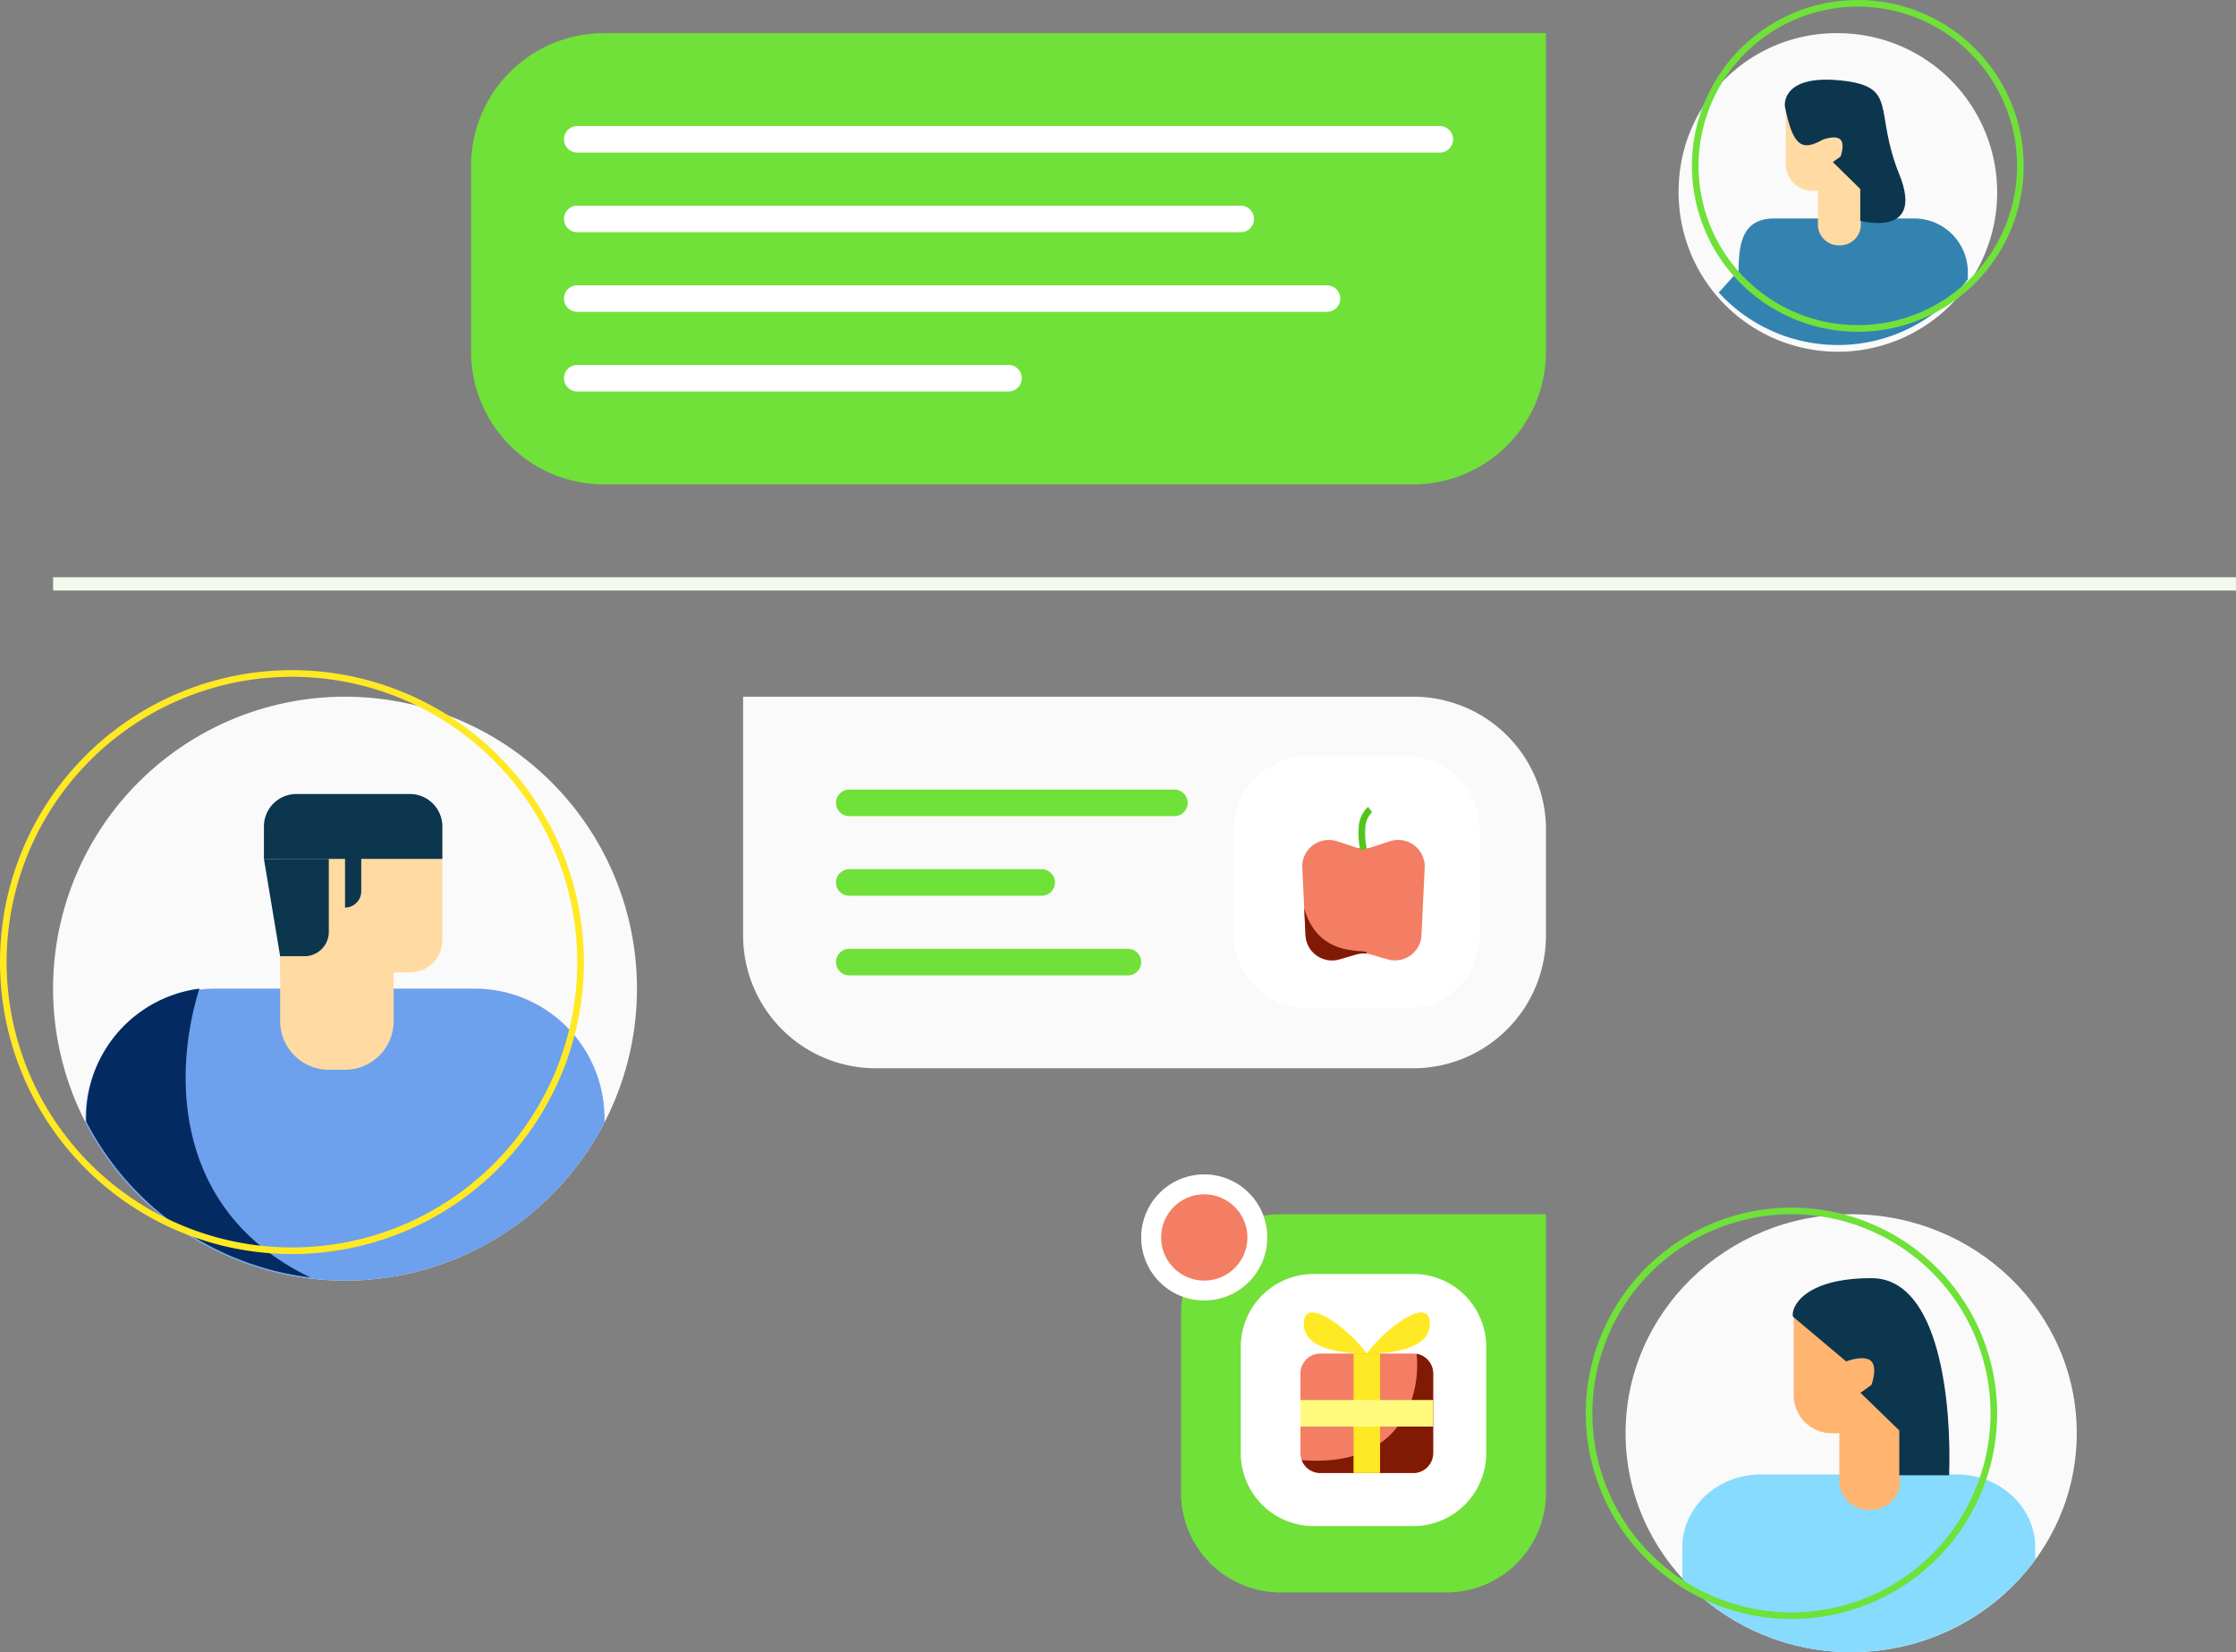 <svg xmlns="http://www.w3.org/2000/svg" width="337" height="249" viewBox="0 0 337 249">
  <rect x="0" y="0" width="337" height="249" fill="#808080" stroke="none"/>
  <g id="onboarding_3" transform="translate(6970 -1018)">
    <path id="Контур_984" data-name="Контур 984" d="M111,250a44,44,0,1,1-44-44A44,44,0,0,1,111,250Z" transform="translate(-6985 917)" fill="#fafafa"/>
    <path id="Контур_985" data-name="Контур 985" d="M27.889,270.177v-.621A19.555,19.555,0,0,1,47.444,250H86.556a19.555,19.555,0,0,1,19.555,19.556v.621a44.016,44.016,0,0,1-78.222,0Z" transform="translate(-6985 917)" fill="#6da0ed" fill-rule="evenodd"/>
    <path id="Контур_986" data-name="Контур 986" d="M61.77,293.521C40.725,283.393,41.187,262.263,45.057,250A19.559,19.559,0,0,0,28,269.4v.622A44.032,44.032,0,0,0,61.77,293.521Z" transform="translate(-6985 917)" fill="#042a62" fill-rule="evenodd"/>
    <path id="Контур_987" data-name="Контур 987" d="M57.222,242.667H74.333v12.222A7.333,7.333,0,0,1,67,262.222H64.556a7.333,7.333,0,0,1-7.333-7.333Z" transform="translate(-6985 917)" fill="#ffdaa3"/>
    <path id="Контур_988" data-name="Контур 988" d="M57.222,225.556H81.667v17.111a4.889,4.889,0,0,1-4.889,4.889H57.222Z" transform="translate(-6985 917)" fill="#ffdaa3"/>
    <path id="Контур_989" data-name="Контур 989" d="M54.778,225.556a4.888,4.888,0,0,1,4.889-4.889H76.778a4.888,4.888,0,0,1,4.889,4.889v4.888H54.778Z" transform="translate(-6985 917)" fill="#0c364e"/>
    <path id="Контур_990" data-name="Контур 990" d="M54.778,230.444h9.778v11a3.666,3.666,0,0,1-3.667,3.667H57.222Z" transform="translate(-6985 917)" fill="#0c364e"/>
    <path id="Контур_991" data-name="Контур 991" d="M67,228h2.444v7.333A2.445,2.445,0,0,1,67,237.778h0Z" transform="translate(-6985 917)" fill="#0c364e"/>
    <path id="Контур_992" data-name="Контур 992" d="M59,289a43,43,0,1,0-43-43A43,43,0,0,0,59,289Zm0,1a44,44,0,1,0-44-44A44,44,0,0,0,59,290Z" transform="translate(-6985 917)" fill="#ffe924" fill-rule="evenodd"/>
    <path id="Контур_993" data-name="Контур 993" d="M260,317c0,18.225,15.222,33,34,33s34-14.775,34-33-15.222-33-34-33S260,298.775,260,317Z" transform="translate(-6985 917)" fill="#fafafa"/>
    <path id="Контур_994" data-name="Контур 994" d="M321.74,336.086V334.22c0-6.075-5.295-11-11.827-11H280.381c-6.531,0-11.826,4.925-11.826,11v4.668a34.646,34.646,0,0,0,53.185-2.8Z" transform="translate(-6985 917)" fill="#86dbff" fill-rule="evenodd"/>
    <path id="Контур_995" data-name="Контур 995" d="M301.382,315.054h-9.161v9.231a4.43,4.43,0,0,0,4.58,4.261h0a4.43,4.43,0,0,0,4.581-4.261Z" transform="translate(-6985 917)" fill="#ffb470"/>
    <path id="Контур_996" data-name="Контур 996" d="M301.382,299.2H285.35v12.3a5.717,5.717,0,0,0,5.913,5.5h10.119Z" transform="translate(-6985 917)" fill="#ffb470"/>
    <path id="Контур_997" data-name="Контур 997" d="M293.239,306.178l-8.016-6.746c-.339-1.3,1.527-5.8,11.833-5.8,10.409,0,12.087,19.172,11.706,29.705h-7.507v-6.746l-5.853-5.68,1.654-1.184s.944-2.535,0-3.55C296.041,305.086,293.239,306.178,293.239,306.178Z" transform="translate(-6985 917)" fill="#0c364e"/>
    <path id="Контур_998" data-name="Контур 998" d="M268,129.5A24.005,24.005,0,1,0,292,106,23.754,23.754,0,0,0,268,129.5Z" transform="translate(-6985 917)" fill="#fafafa"/>
    <path id="Контур_999" data-name="Контур 999" d="M311.581,143.092v-1.329a8.1,8.1,0,0,0-8.348-7.834H282.387c-4.611,0-5.348,3.507-5.348,7.834l-3,3.324a24.32,24.32,0,0,0,37.542-2Z" transform="translate(-6985 917)" fill="#3383b0" fill-rule="evenodd"/>
    <path id="Контур_1000" data-name="Контур 1000" d="M295.459,128.373h-6.467v6.574a3.139,3.139,0,0,0,3.233,3.034h0a3.139,3.139,0,0,0,3.234-3.034Z" transform="translate(-6985 917)" fill="#ffdaa3"/>
    <path id="Контур_1001" data-name="Контур 1001" d="M295.459,117.08H284.142v8.762a4.052,4.052,0,0,0,4.174,3.917h7.143Z" transform="translate(-6985 917)" fill="#ffdaa3"/>
    <path id="Контур_1002" data-name="Контур 1002" d="M289.711,122.052c-3.148,1.776-4.455.984-5.659-4.8-.239-.927,0-4.989,8.353-4.129,8.822.908,4.923,4.448,8.843,14.14s-5.879,7.014-5.879,7.014v-4.8l-4.131-4.046,1.167-.842s.676-1.809,0-2.529C291.685,121.285,289.711,122.052,289.711,122.052Z" transform="translate(-6985 917)" fill="#0c364e"/>
    <path id="Контур_1003" data-name="Контур 1003" d="M86,126a20,20,0,0,1,20-20H248v48a20,20,0,0,1-20,20H106a20,20,0,0,1-20-20Z" transform="translate(-6985 917)" fill="#6fe139"/>
    <path id="Контур_1004" data-name="Контур 1004" d="M193,299a15,15,0,0,1,15-15h40v42a15,15,0,0,1-15,15H208a15,15,0,0,1-15-15Z" transform="translate(-6985 917)" fill="#6fe139"/>
    <path id="Контур_1005" data-name="Контур 1005" d="M248,226a20,20,0,0,0-20-20H127v36a20,20,0,0,0,20,20h81a20,20,0,0,0,20-20Z" transform="translate(-6985 917)" fill="#fafafa"/>
    <path id="Контур_1006" data-name="Контур 1006" d="M202,304a11,11,0,0,1,11-11h15a11,11,0,0,1,11,11v16a11,11,0,0,1-11,11H213a11,11,0,0,1-11-11Z" transform="translate(-6985 917)" fill="#fff"/>
    <path id="Контур_1007" data-name="Контур 1007" d="M201,226a11,11,0,0,1,11-11h15a11,11,0,0,1,11,11v16a11,11,0,0,1-11,11H212a11,11,0,0,1-11-11Z" transform="translate(-6985 917)" fill="#fff"/>
    <path id="Контур_1008" data-name="Контур 1008" d="M141,222a2,2,0,0,1,2-2h49a2,2,0,0,1,2,2h0a2,2,0,0,1-2,2H143a2,2,0,0,1-2-2Z" transform="translate(-6985 917)" fill="#6fe139"/>
    <path id="Контур_1009" data-name="Контур 1009" d="M141,234a2,2,0,0,1,2-2h29a2,2,0,0,1,2,2h0a2,2,0,0,1-2,2H143a2,2,0,0,1-2-2Z" transform="translate(-6985 917)" fill="#6fe139"/>
    <path id="Контур_1010" data-name="Контур 1010" d="M141,246a2,2,0,0,1,2-2h42a2,2,0,0,1,2,2h0a2,2,0,0,1-2,2H143a2,2,0,0,1-2-2Z" transform="translate(-6985 917)" fill="#6fe139"/>
    <path id="Контур_1011" data-name="Контур 1011" d="M100,122a2,2,0,0,1,2-2H232a2,2,0,0,1,2,2h0a2,2,0,0,1-2,2H102a2,2,0,0,1-2-2Z" transform="translate(-6985 917)" fill="#fff"/>
    <path id="Контур_1012" data-name="Контур 1012" d="M100,146a2,2,0,0,1,2-2H215a2,2,0,0,1,2,2h0a2,2,0,0,1-2,2H102a2,2,0,0,1-2-2Z" transform="translate(-6985 917)" fill="#fff"/>
    <path id="Контур_1013" data-name="Контур 1013" d="M100,134a2,2,0,0,1,2-2H202a2,2,0,0,1,2,2h0a2,2,0,0,1-2,2H102a2,2,0,0,1-2-2Z" transform="translate(-6985 917)" fill="#fff"/>
    <path id="Контур_1014" data-name="Контур 1014" d="M100,158a2,2,0,0,1,2-2h65a2,2,0,0,1,2,2h0a2,2,0,0,1-2,2H102a2,2,0,0,1-2-2Z" transform="translate(-6985 917)" fill="#fff"/>
    <path id="Контур_1015" data-name="Контур 1015" d="M206,287.5a9.5,9.5,0,1,1-9.5-9.5A9.5,9.5,0,0,1,206,287.5Z" transform="translate(-6985 917)" fill="#f37e64"/>
    <path id="Контур_1016" data-name="Контур 1016" d="M196.5,294a6.5,6.5,0,1,0-6.5-6.5A6.5,6.5,0,0,0,196.5,294Zm0,3a9.5,9.5,0,1,0-9.5-9.5A9.5,9.5,0,0,0,196.5,297Z" transform="translate(-6985 917)" fill="#fff" fill-rule="evenodd"/>
    <path id="Контур_1017" data-name="Контур 1017" d="M211,308a3,3,0,0,1,3-3h14a3,3,0,0,1,3,3v12a3,3,0,0,1-3,3H214a3,3,0,0,1-3-3Z" transform="translate(-6985 917)" fill="#f37e64"/>
    <path id="Контур_1018" data-name="Контур 1018" d="M211.193,321.062c15.348,1.2,17.952-10.1,17.312-16.02A3,3,0,0,1,231,308v12a3,3,0,0,1-3,3H214A3,3,0,0,1,211.193,321.062Z" transform="translate(-6985 917)" fill="#811a04" fill-rule="evenodd"/>
    <path id="Контур_1019" data-name="Контур 1019" d="M219,305h4v18h-4Z" transform="translate(-6985 917)" fill="#ffe924"/>
    <path id="Контур_1020" data-name="Контур 1020" d="M231,312v4H211v-4Z" transform="translate(-6985 917)" fill="#fffa7e"/>
    <path id="Контур_1021" data-name="Контур 1021" d="M221,305c2.647-3.66,9.5-8.963,9.5-4.5C230.5,304.489,224.308,305,221,305Z" transform="translate(-6985 917)" fill="#ffe924"/>
    <path id="Контур_1022" data-name="Контур 1022" d="M221,305c-2.647-3.66-9.5-8.963-9.5-4.5C211.5,304.489,217.692,305,221,305Z" transform="translate(-6985 917)" fill="#ffe924"/>
    <path id="Контур_1023" data-name="Контур 1023" d="M211.275,231.785a4,4,0,0,1,5.233-4l2.755.9a3.992,3.992,0,0,0,2.474,0l2.755-.9a4,4,0,0,1,5.233,4l-.484,10.149a4,4,0,0,1-5.112,3.65l-2.513-.73a4,4,0,0,0-2.232,0l-2.513.73a4,4,0,0,1-5.112-3.65Z" transform="translate(-6985 917)" fill="#f37e64"/>
    <path id="Контур_1024" data-name="Контур 1024" d="M220.927,244.718a3.99,3.99,0,0,0-1.543.136l-2.513.73a4,4,0,0,1-5.112-3.651l-.2-4.082c1.643,5.949,6.3,6.327,8.439,6.5a3.658,3.658,0,0,1,1,.148Z" transform="translate(-6985 917)" fill="#811a04" fill-rule="evenodd"/>
    <path id="Контур_1025" data-name="Контур 1025" d="M220.773,225.927a10.811,10.811,0,0,0,.215,2.965l-.976.216a11.714,11.714,0,0,1-.235-3.26A4.392,4.392,0,0,1,221.2,222.6l.6.8A3.446,3.446,0,0,0,220.773,225.927Z" transform="translate(-6985 917)" fill="#52c51c" fill-rule="evenodd"/>
    <path id="Контур_1026" data-name="Контур 1026" d="M23,188H352v2H23Z" transform="translate(-6985 917)" fill="#f1faed"/>
    <path id="Контур_1027" data-name="Контур 1027" d="M295,150a24,24,0,1,0-24-24A24,24,0,0,0,295,150Zm0,1a25,25,0,1,0-25-25A25,25,0,0,0,295,151Z" transform="translate(-6985 917)" fill="#6fe139" fill-rule="evenodd"/>
    <path id="Контур_1028" data-name="Контур 1028" d="M285,344a30,30,0,1,0-30-30A30,30,0,0,0,285,344Zm0,1a31,31,0,1,0-31-31A31,31,0,0,0,285,345Z" transform="translate(-6985 917)" fill="#6fe139" fill-rule="evenodd"/>
  </g>
</svg>
